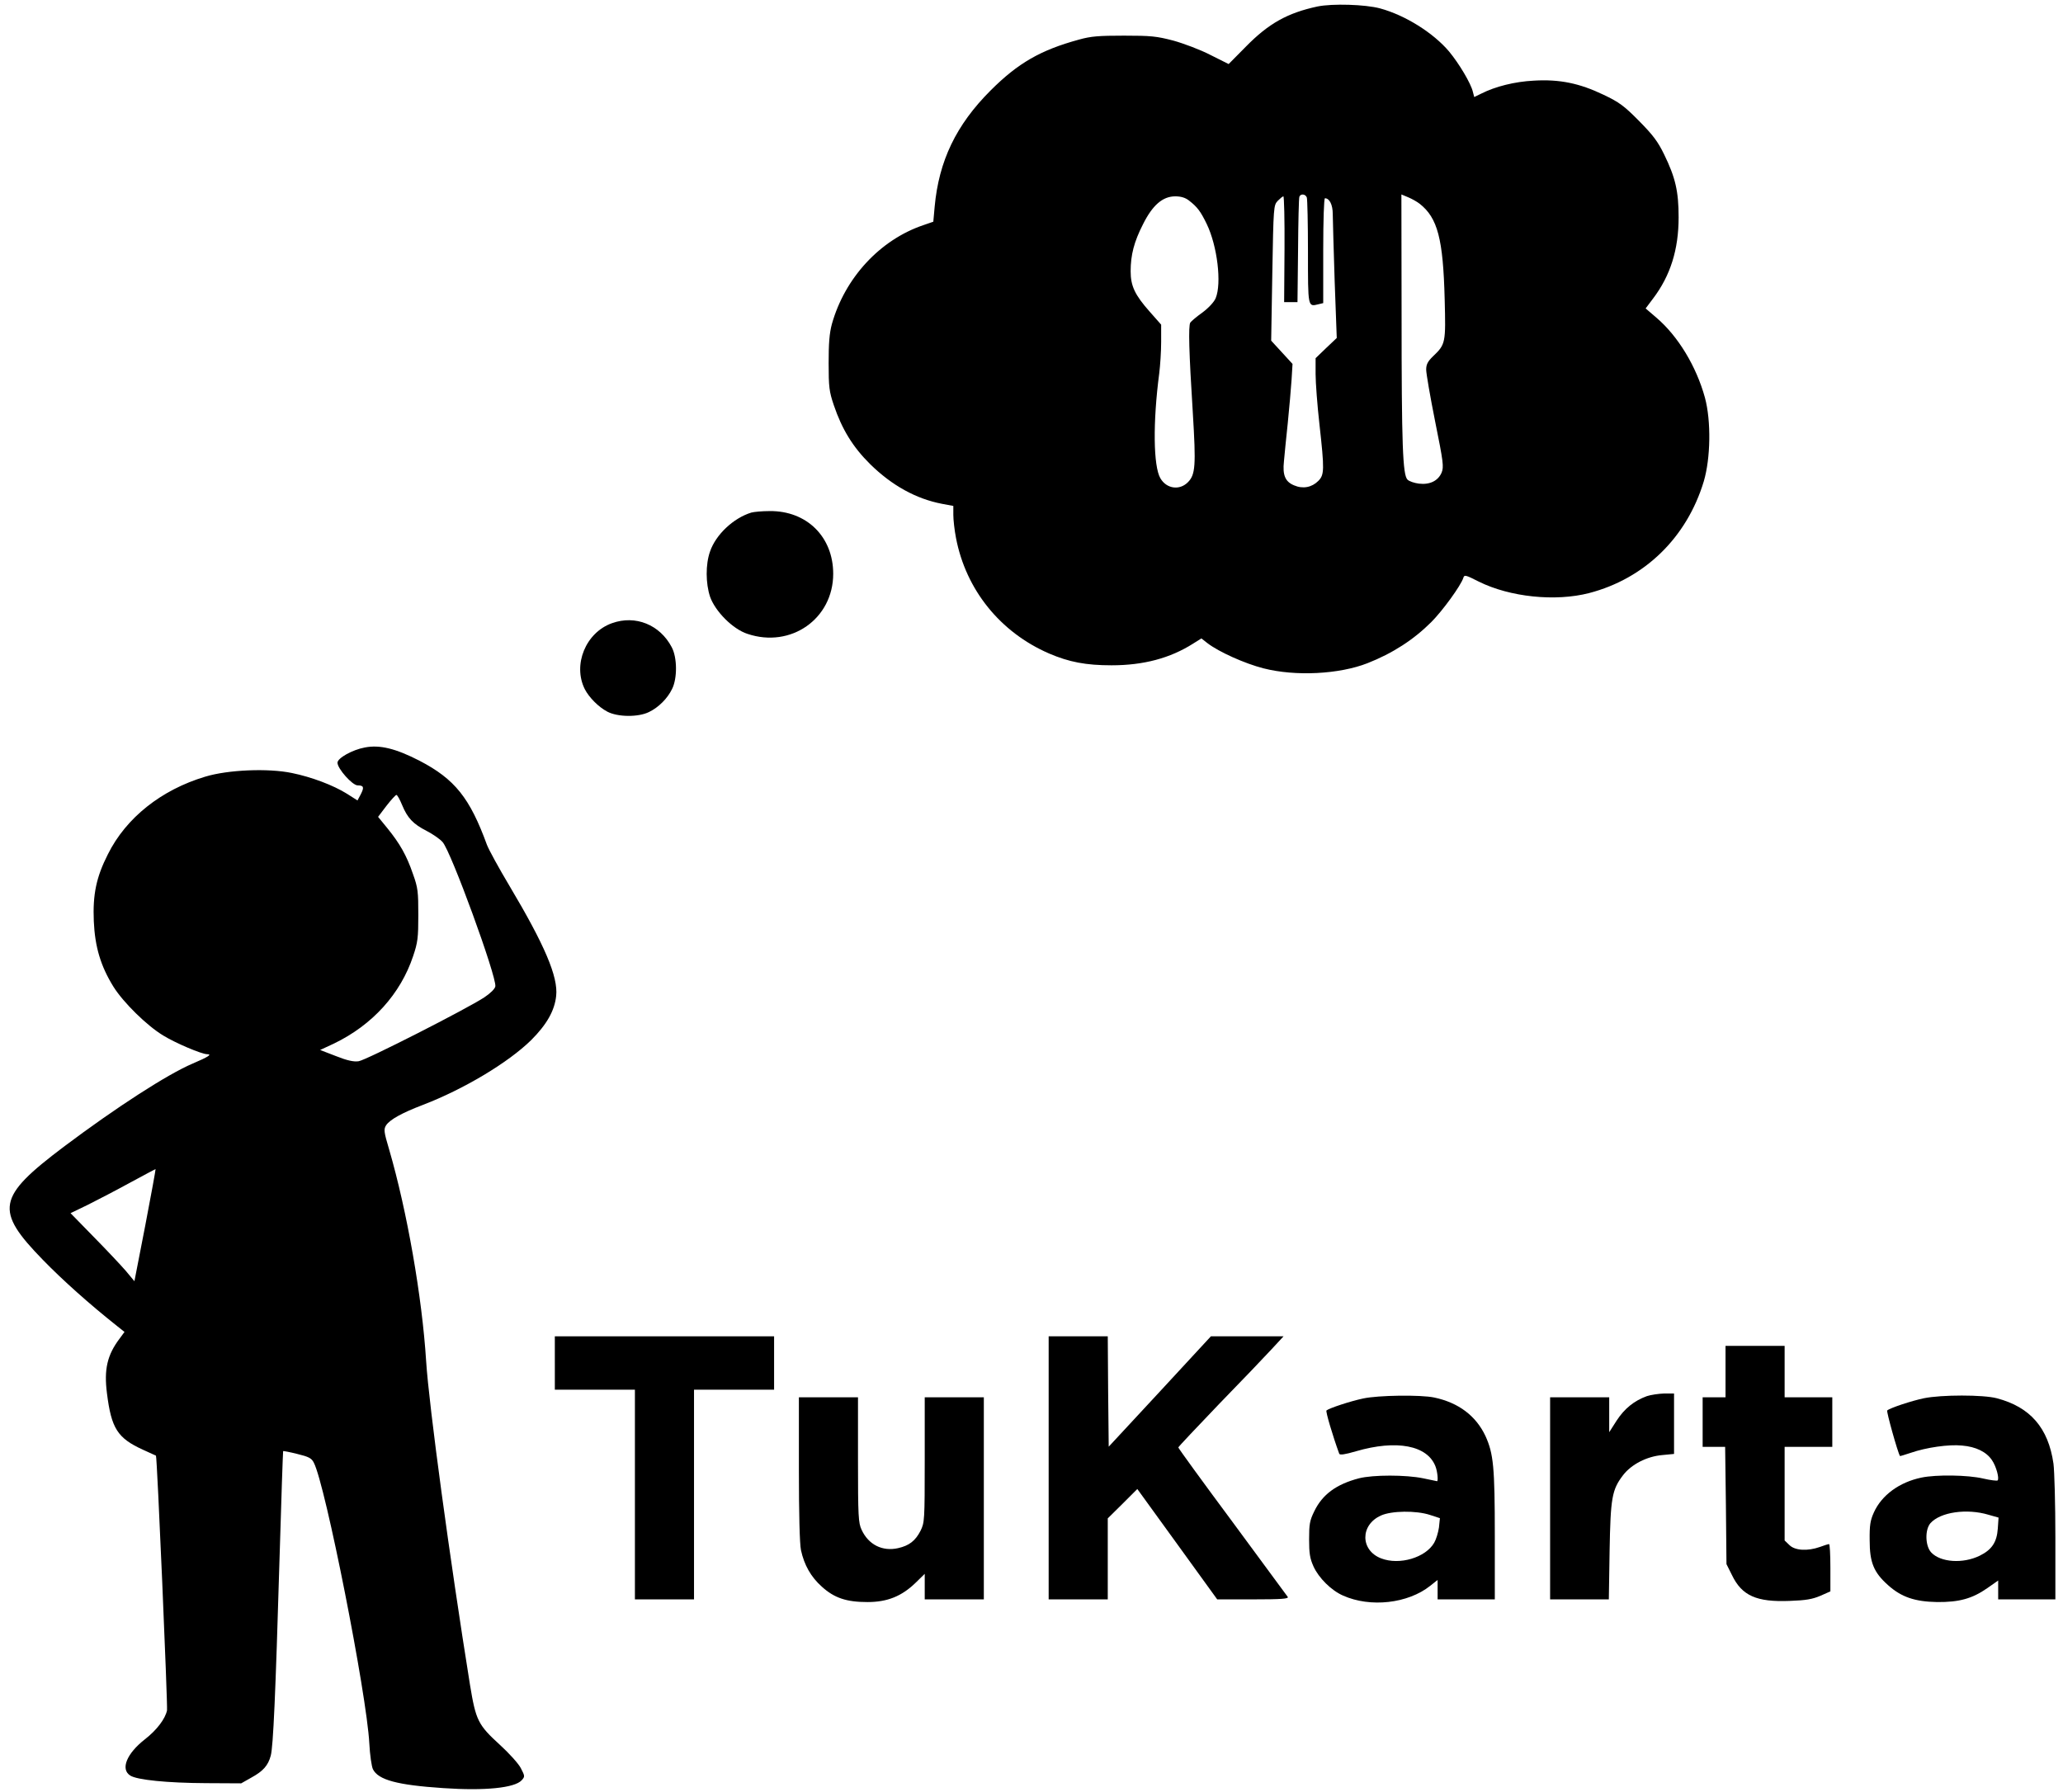 <?xml version="1.0" standalone="no"?>
<!DOCTYPE svg PUBLIC "-//W3C//DTD SVG 20010904//EN"
 "http://www.w3.org/TR/2001/REC-SVG-20010904/DTD/svg10.dtd">
<svg version="1.0" xmlns="http://www.w3.org/2000/svg"
 width="1082pt" height="940pt" viewBox="0 0 1082 940"
 preserveAspectRatio="xMidYMid meet">
<g transform="translate(0,940) scale(0.1,-0.1)"
fill="#000000" stroke="none">
<path d="M6910 9366 c-158 -34 -256 -89 -375 -210 l-91 -92 -96 48 c-52 27
-140 60 -194 75 -88 23 -117 26 -259 26 -132 0 -173 -3 -237 -21 -201 -55
-319 -123 -463 -267 -180 -180 -271 -369 -293 -610 l-7 -78 -52 -18 c-228 -77
-412 -277 -480 -519 -13 -49 -17 -100 -17 -205 0 -125 3 -149 27 -220 43 -127
100 -220 191 -310 114 -112 241 -182 377 -208 l59 -11 0 -47 c0 -26 6 -80 14
-121 52 -272 232 -495 488 -606 105 -45 193 -62 328 -62 167 0 307 37 428 114
l43 27 32 -25 c60 -46 196 -107 294 -132 168 -43 397 -31 545 27 132 52 242
123 335 216 59 59 155 191 168 232 5 17 12 15 81 -20 163 -81 401 -106 579
-60 291 76 512 291 601 586 36 122 39 317 6 439 -45 164 -141 323 -255 420
l-56 48 39 52 c91 120 134 257 134 426 0 137 -17 209 -76 330 -33 68 -59 102
-132 176 -78 79 -104 98 -186 137 -125 60 -230 82 -365 74 -101 -5 -203 -31
-276 -68 l-37 -18 -7 27 c-10 44 -72 148 -125 212 -82 97 -229 190 -362 226
-78 21 -250 26 -328 10z m-56 -1002 c3 -9 6 -137 6 -285 0 -293 -1 -289 55
-275 l25 6 0 275 c0 163 4 275 9 275 24 0 41 -34 41 -83 0 -29 5 -187 10 -351
l11 -299 -56 -53 -55 -53 0 -83 c0 -46 9 -164 20 -262 27 -242 26 -267 -6
-299 -34 -34 -81 -43 -127 -23 -46 19 -61 53 -53 126 2 30 12 120 20 200 8 80
17 182 20 228 l5 83 -56 61 -56 61 6 355 c6 348 7 355 28 378 13 13 26 24 30
24 4 0 7 -125 6 -277 l-2 -278 35 0 35 0 3 270 c1 149 4 276 7 283 6 17 32 15
39 -4z m592 -33 c94 -74 123 -184 131 -501 6 -229 5 -236 -61 -299 -28 -27
-36 -43 -36 -70 0 -20 21 -142 47 -272 43 -213 46 -238 34 -268 -18 -43 -62
-65 -119 -58 -24 3 -51 12 -60 21 -25 25 -31 178 -31 869 l-1 627 36 -15 c19
-8 46 -23 60 -34z m-1210 17 c44 -34 61 -57 93 -123 56 -116 79 -312 47 -389
-8 -20 -37 -51 -69 -75 -31 -22 -59 -46 -64 -53 -11 -17 -7 -156 13 -473 17
-278 14 -325 -26 -365 -44 -44 -112 -34 -144 21 -37 63 -40 293 -6 551 5 40
10 114 10 164 l0 91 -60 68 c-78 88 -100 135 -100 212 0 86 18 155 65 247 50
100 103 146 169 146 30 0 53 -7 72 -22z"/>
<path d="M3940 6711 c-94 -29 -186 -116 -216 -204 -24 -68 -23 -167 0 -237 27
-77 119 -170 196 -195 228 -77 450 79 450 315 0 194 -139 331 -333 329 -40 0
-83 -4 -97 -8z"/>
<path d="M3210 6131 c-138 -49 -207 -218 -143 -346 22 -43 72 -94 118 -118 54
-29 163 -30 219 -2 50 24 97 71 121 121 28 56 27 165 -2 219 -62 118 -190 170
-313 126z"/>
<path d="M1914 5479 c-66 -12 -144 -56 -144 -80 0 -31 78 -119 106 -119 32 0
35 -10 16 -47 l-17 -32 -55 35 c-72 45 -186 88 -289 109 -125 26 -335 17 -454
-19 -231 -69 -416 -216 -511 -407 -61 -120 -80 -211 -74 -352 6 -134 36 -235
103 -343 52 -83 175 -204 261 -256 65 -40 202 -98 230 -98 29 0 5 -15 -75 -49
-132 -56 -400 -229 -677 -437 -350 -264 -363 -332 -109 -593 103 -106 244
-232 389 -347 l39 -31 -25 -34 c-66 -87 -83 -163 -67 -288 23 -184 55 -235
189 -296 36 -16 66 -30 68 -31 6 -3 62 -1311 58 -1336 -9 -44 -53 -103 -116
-152 -96 -75 -129 -157 -77 -190 35 -23 194 -39 397 -40 l185 -1 53 30 c62 34
88 63 102 115 13 47 25 318 46 1030 9 311 18 566 19 568 1 1 35 -5 74 -15 61
-15 75 -22 87 -46 61 -117 277 -1212 291 -1472 3 -60 12 -122 19 -136 28 -56
127 -83 369 -99 219 -15 374 1 411 41 18 20 17 22 -5 65 -13 24 -62 78 -108
120 -116 106 -127 128 -158 316 -106 660 -215 1463 -230 1698 -21 335 -100
787 -194 1110 -28 94 -29 106 -16 127 20 30 83 65 193 107 214 82 448 222 568
340 81 81 123 154 131 232 11 100 -61 268 -245 577 -55 92 -108 189 -118 215
-90 247 -169 345 -353 441 -126 65 -210 85 -287 70z m195 -302 c28 -68 58
-100 129 -136 31 -16 69 -42 83 -58 44 -47 284 -706 277 -757 -2 -13 -25 -36
-58 -58 -93 -61 -621 -330 -659 -335 -26 -4 -61 4 -119 27 l-83 32 73 34 c201
97 349 260 415 459 24 71 27 96 27 215 0 122 -2 143 -28 215 -33 97 -69 160
-134 240 l-49 60 44 58 c24 31 48 57 52 57 5 0 18 -24 30 -53z m-1347 -2205
l-57 -293 -44 53 c-25 29 -100 109 -168 178 l-123 126 91 44 c50 25 150 77
223 117 72 39 132 71 132 70 1 -1 -23 -134 -54 -295z"/>
<path d="M2910 2250 l0 -140 210 0 210 0 0 -550 0 -550 155 0 155 0 0 550 0
550 210 0 210 0 0 140 0 140 -575 0 -575 0 0 -140z"/>
<path d="M5500 1700 l0 -690 155 0 155 0 0 213 0 212 78 77 77 77 210 -290
209 -289 189 0 c148 0 187 3 181 13 -5 6 -135 184 -291 395 -156 210 -283 385
-283 389 0 3 96 105 213 227 118 121 242 251 277 289 l62 67 -190 0 -191 0
-268 -290 -268 -289 -3 289 -2 290 -155 0 -155 0 0 -690z"/>
<path d="M9050 2205 l0 -135 -60 0 -60 0 0 -130 0 -130 59 0 59 0 4 -307 3
-308 29 -58 c52 -108 129 -142 303 -135 85 3 119 9 161 27 l52 23 0 124 c0 68
-3 124 -7 124 -5 0 -26 -7 -48 -15 -65 -23 -131 -19 -160 10 l-25 24 0 246 0
245 125 0 125 0 0 130 0 130 -125 0 -125 0 0 135 0 135 -155 0 -155 0 0 -135z"/>
<path d="M8637 2076 c-66 -24 -117 -65 -158 -128 l-39 -61 0 91 0 92 -155 0
-155 0 0 -530 0 -530 154 0 154 0 4 253 c5 280 12 322 71 399 43 56 124 98
205 105 l62 6 0 158 0 159 -52 0 c-29 -1 -70 -7 -91 -14z"/>
<path d="M7150 2064 c-67 -14 -179 -51 -193 -63 -5 -5 32 -131 67 -227 3 -8
30 -4 88 13 213 62 375 31 417 -80 10 -25 15 -77 8 -77 -1 0 -34 7 -72 15 -91
19 -264 19 -338 0 -118 -31 -191 -84 -234 -173 -24 -49 -27 -68 -27 -147 0
-73 4 -100 23 -142 27 -60 93 -126 155 -153 143 -64 340 -42 457 51 l39 31 0
-51 0 -51 150 0 150 0 0 333 c0 363 -7 431 -49 524 -50 106 -141 175 -269 202
-72 15 -293 12 -372 -5z m350 -611 l52 -17 -5 -49 c-4 -27 -15 -63 -25 -80
-45 -78 -182 -119 -278 -82 -110 42 -111 176 -1 225 55 25 184 27 257 3z"/>
<path d="M10090 2065 c-63 -13 -178 -51 -192 -64 -5 -5 55 -220 67 -239 1 -1
27 7 57 17 81 28 199 45 268 38 73 -6 128 -33 157 -76 23 -33 40 -97 30 -107
-3 -3 -37 1 -76 10 -81 19 -246 21 -323 5 -116 -24 -209 -92 -250 -183 -19
-42 -23 -68 -22 -146 0 -116 21 -168 96 -235 70 -63 141 -87 258 -89 116 -1
184 18 263 73 l57 40 0 -49 0 -50 150 0 150 0 0 323 c0 177 -5 352 -10 389
-27 188 -122 297 -297 343 -71 19 -291 19 -383 0z m339 -611 l53 -15 -4 -58
c-5 -72 -32 -111 -95 -142 -88 -43 -205 -35 -254 17 -32 34 -34 120 -4 154 52
58 190 78 304 44z"/>
<path d="M4190 1695 c0 -239 4 -393 11 -427 17 -78 52 -140 109 -191 66 -60
130 -81 240 -81 105 0 180 31 253 102 l47 46 0 -67 0 -67 155 0 155 0 0 530 0
530 -155 0 -155 0 0 -328 c0 -320 -1 -329 -22 -372 -27 -53 -60 -78 -117 -91
-83 -19 -156 18 -192 96 -17 36 -19 70 -19 368 l0 327 -155 0 -155 0 0 -375z"/>
</g>
</svg>
